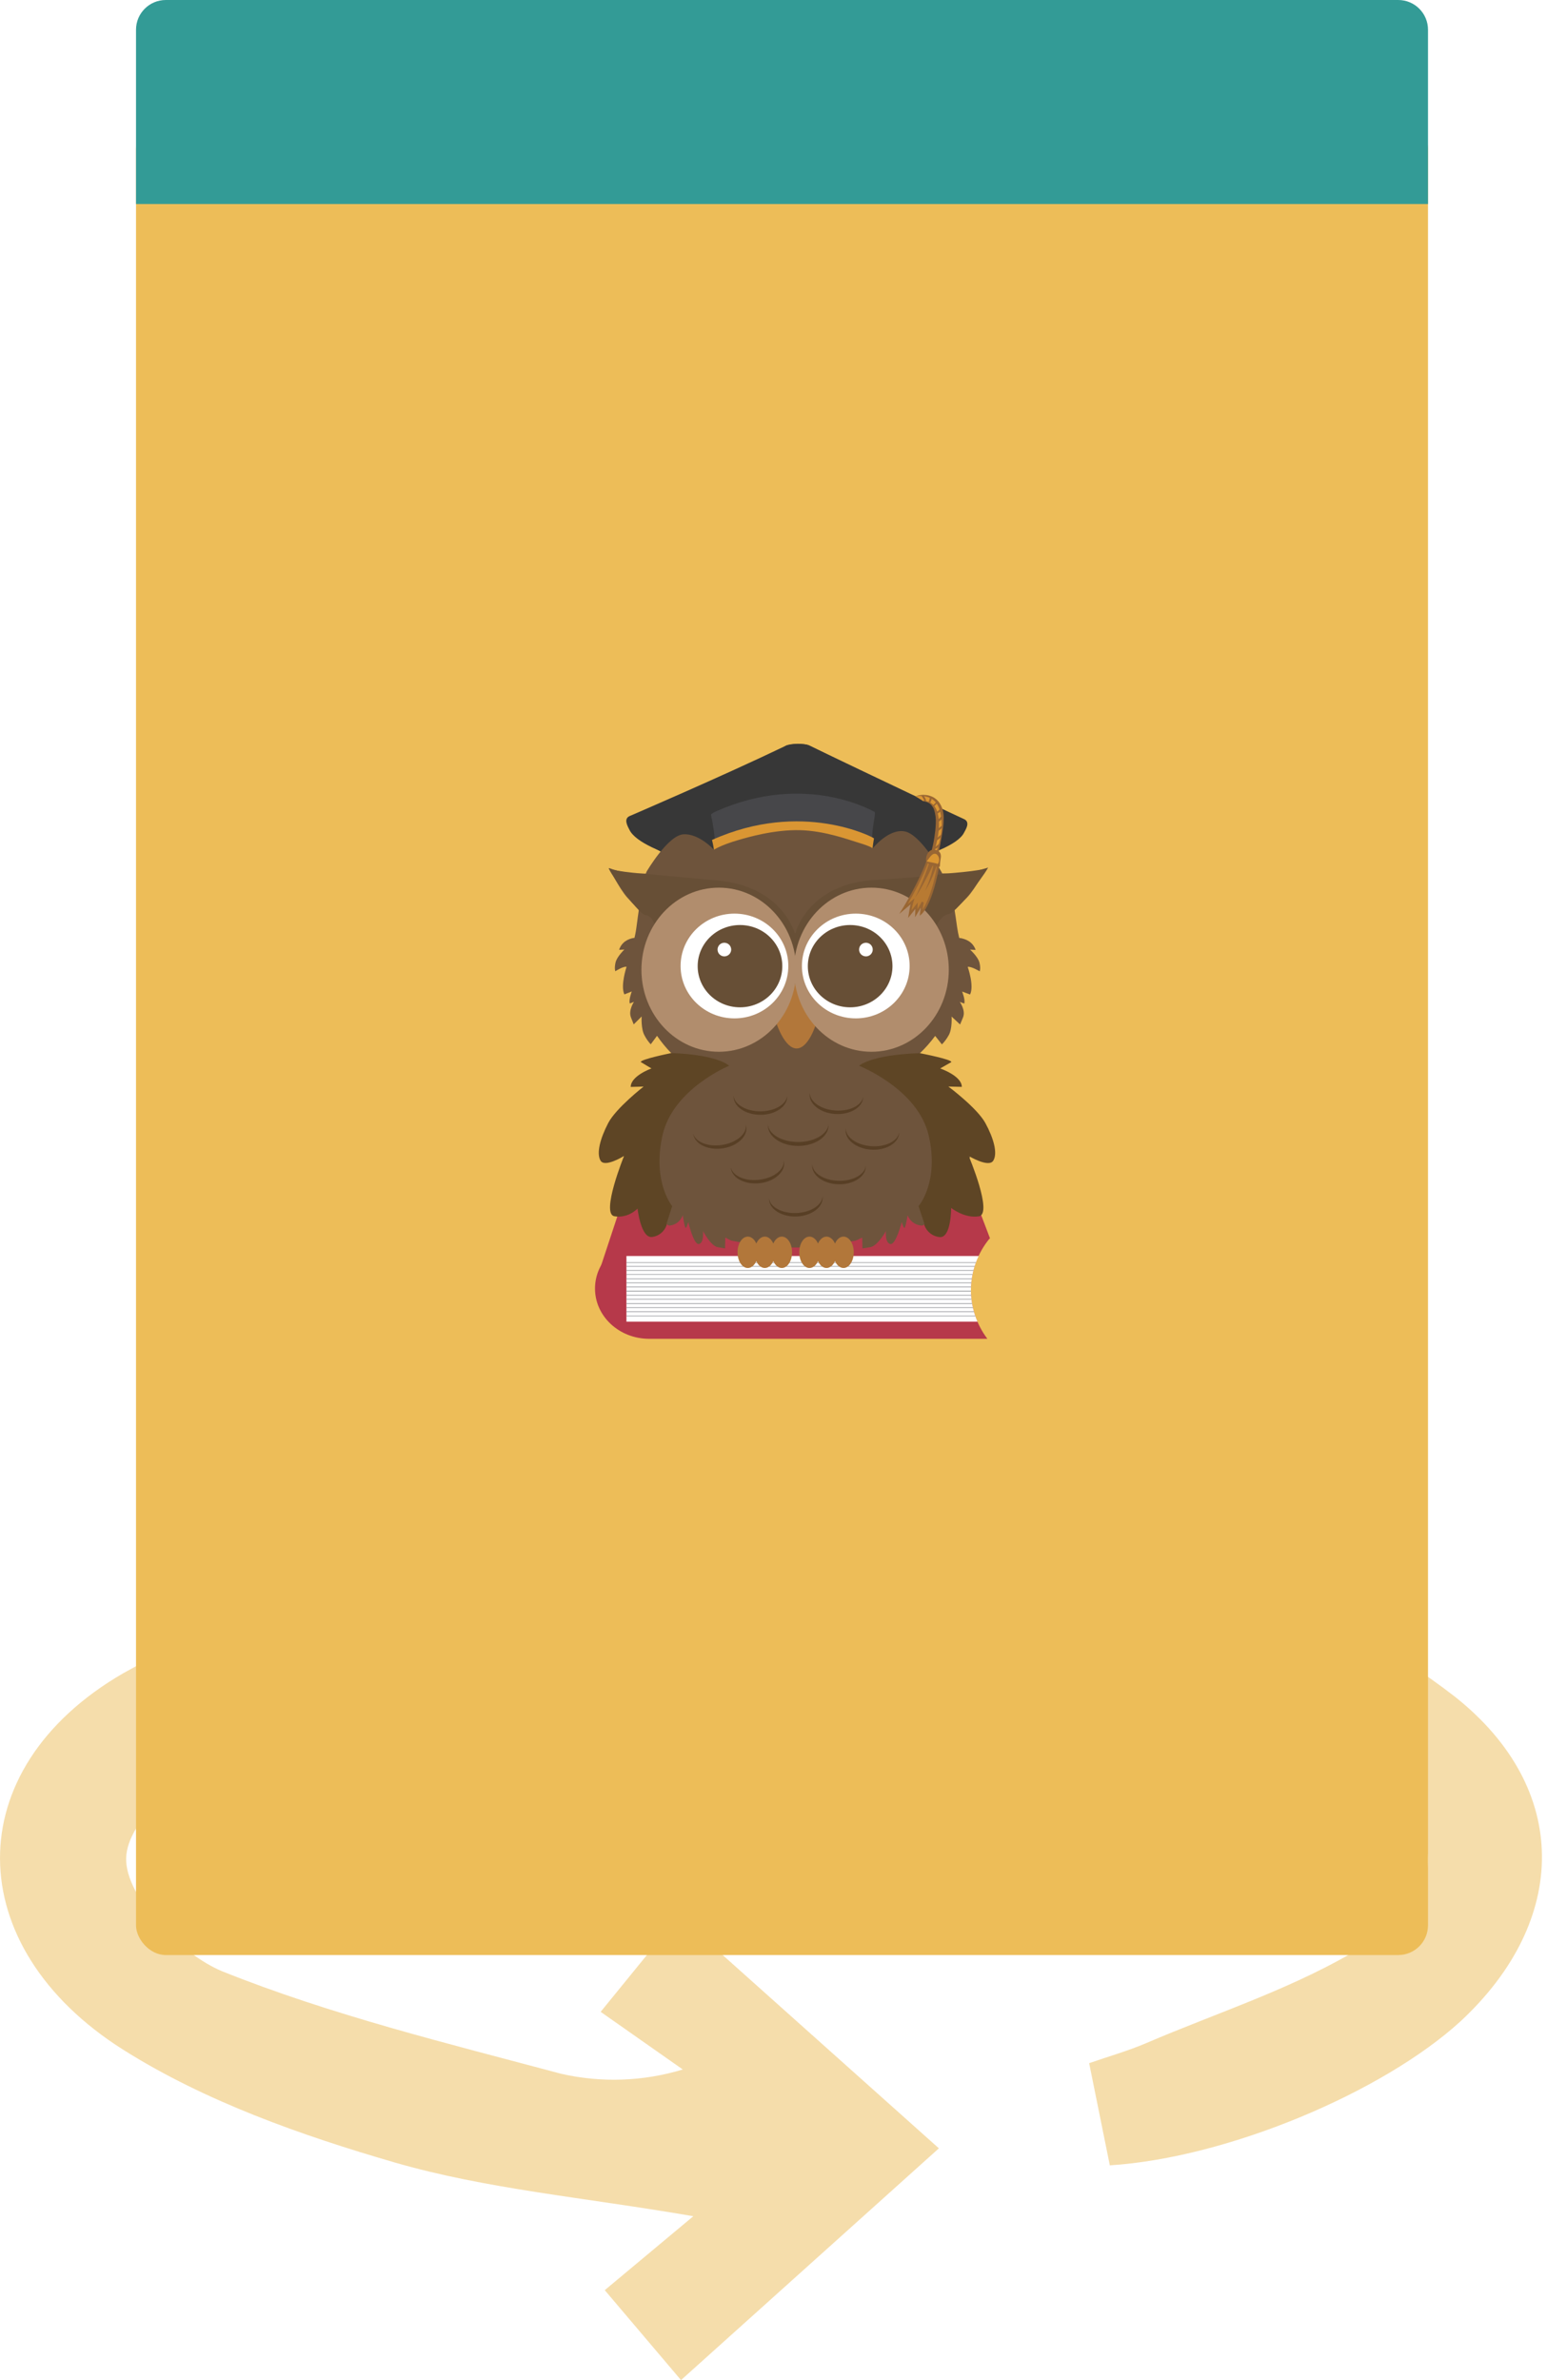 <svg width="52" height="80" viewBox="0 0 52 80" fill="none" xmlns="http://www.w3.org/2000/svg">
<path opacity="0.5" d="M37.305 72.782L36.61 69.347C37.268 69.119 37.903 68.94 38.506 68.683C40.972 67.622 43.567 66.813 45.867 65.388C48.71 63.606 48.692 61.513 45.927 59.633C44.064 58.369 42.035 57.401 39.904 56.76C30.774 54.09 21.126 54.09 11.996 56.76C10.427 57.134 8.928 57.781 7.561 58.673C6.181 59.642 4.263 61.159 4.24 62.467C4.217 63.775 6.08 65.684 7.46 66.256C11.141 67.733 15.028 68.678 18.865 69.705C20.218 70.013 21.621 69.963 22.951 69.56L20.19 67.622L22.817 64.395L31.559 72.21L22.891 80L20.328 76.977L23.305 74.492C19.625 73.857 16.349 73.581 13.248 72.68C10.147 71.779 6.903 70.64 4.134 68.891C-1.327 65.437 -1.428 59.473 4.134 56.246C8.039 54.07 12.24 52.544 16.588 51.721C25.053 49.949 33.808 50.502 42.012 53.325C44.488 54.159 46.819 55.412 48.913 57.036C52.805 60.127 52.74 64.555 49.092 67.942C46.479 70.33 41.262 72.53 37.305 72.782Z" fill="#EDBD58"/>
<g filter="url(#filter0_d_691_11271)">
<rect x="4.572" width="43.428" height="61.713" rx="1" fill="#EDBD58"/>
</g>
<g filter="url(#filter1_d_691_11271)">
<path d="M21.75 24.332C21.75 24.388 22.741 24.91 22.779 24.947C22.904 25.063 24.012 24.556 24.012 24.556L23.713 23.002H22.776L22.197 23.817L21.75 24.332Z" fill="#373737"/>
<path d="M31.262 24.722C31.262 24.722 30.617 24.959 30.508 24.949C30.399 24.939 29.326 24.524 29.326 24.524L29.666 23.186L30.597 23.278L31.093 24.144L31.262 24.722Z" fill="#373737"/>
<path d="M30.152 24.96C30.152 24.96 28.729 23.977 26.751 23.921C24.87 23.865 23.176 24.939 23.164 24.935C22.308 24.69 21.358 24.316 21.156 23.888C21.118 23.806 20.943 23.534 21.156 23.433C21.156 23.433 24.271 22.095 26.405 21.07C26.56 20.995 27.044 20.983 27.213 21.062C27.382 21.141 30.735 22.822 32.146 23.492C32.3 23.566 32.117 23.847 31.726 24.116C31.335 24.386 31.286 24.463 30.62 24.766L30.152 24.96Z" fill="#373737"/>
<path d="M27.433 23.658C27.433 23.658 25.85 23.919 26.813 23.906C28.694 23.88 30.302 24.994 30.315 24.99C31.178 24.762 32.197 24.409 32.407 23.984C32.446 23.904 32.627 23.645 32.416 23.537C32.398 23.537 29.316 22.074 27.19 21.053C27.034 20.978 26.57 20.982 26.407 21.07C26.244 21.158 24.968 23.641 26.524 23.753C29.268 23.956 26.424 23.392 26.809 23.668C27.194 23.945 26.609 23.352 27.268 23.668L27.433 23.658Z" fill="#373737"/>
<path d="M24.088 23.263C24.061 23.275 23.897 23.351 23.9 23.381C23.926 23.586 24.154 24.355 23.956 25.333C23.826 25.984 24.246 26.242 26.815 26.288C27.616 26.303 28.927 26.264 29.399 25.832C29.618 25.631 29.384 25.263 29.325 24.546C29.261 23.778 29.492 23.297 29.377 23.279C29.353 23.275 27.094 21.935 24.088 23.263Z" fill="#47474A"/>
<path d="M23.932 24.233C23.932 24.233 24.186 25.101 23.957 26.234C23.826 26.884 24.247 27.142 26.816 27.189C27.617 27.203 28.928 27.164 29.4 26.733C29.619 26.532 29.385 26.164 29.326 25.447C29.285 25.024 29.302 24.598 29.378 24.18C29.379 24.156 26.96 22.87 23.932 24.233Z" fill="#DA9633"/>
<path d="M33.279 37.628L20.193 38.574L23.733 27.865L29.574 27.873L33.279 37.628Z" fill="#B6394A"/>
<path d="M32.635 39.364C32.639 38.727 32.864 38.111 33.27 37.621H21.819C20.813 37.621 20 38.377 20 39.31C20 40.244 20.814 41 21.819 41H33.189C32.833 40.528 32.639 39.954 32.635 39.364Z" fill="#B6394A"/>
<path d="M32.636 39.364C32.637 38.967 32.726 38.575 32.897 38.217H21.057V40.423H32.857C32.712 40.089 32.637 39.728 32.636 39.364Z" fill="white"/>
<path d="M32.765 38.553H21.057V38.574H32.758L32.765 38.553Z" fill="#939498"/>
<path d="M32.724 38.691H21.057V38.713H32.718C32.72 38.706 32.722 38.699 32.724 38.691Z" fill="#939498"/>
<path d="M32.691 38.83H21.057V38.85H32.687C32.689 38.843 32.69 38.837 32.691 38.83Z" fill="#939498"/>
<path d="M32.667 38.971H21.057V38.992H32.664C32.665 38.985 32.666 38.978 32.667 38.971Z" fill="#939498"/>
<path d="M32.653 39.107H21.057V39.13H32.648C32.648 39.122 32.649 39.115 32.653 39.107Z" fill="#939498"/>
<path d="M32.64 39.248H21.057V39.27H32.639C32.639 39.263 32.639 39.255 32.64 39.248Z" fill="#939498"/>
<path d="M32.637 39.385H21.057V39.409H32.638C32.638 39.399 32.637 39.393 32.637 39.385Z" fill="#939498"/>
<path d="M32.642 39.525H21.057V39.547H32.643C32.643 39.539 32.642 39.532 32.642 39.525Z" fill="#939498"/>
<path d="M32.653 39.662H21.057V39.683H32.657C32.655 39.676 32.654 39.669 32.653 39.662Z" fill="#939498"/>
<path d="M32.673 39.803H21.057V39.825H32.677C32.676 39.818 32.675 39.811 32.673 39.803Z" fill="#939498"/>
<path d="M32.7 39.941H21.057V39.963H32.705C32.704 39.956 32.702 39.949 32.7 39.941Z" fill="#939498"/>
<path d="M32.736 40.08H21.057V40.101H32.74C32.739 40.093 32.738 40.086 32.736 40.08Z" fill="#939498"/>
<path d="M32.779 40.219H21.057V40.239H32.785C32.783 40.232 32.78 40.225 32.779 40.219Z" fill="#939498"/>
<path d="M32.809 38.426H21.057V38.447H32.801C32.804 38.44 32.806 38.432 32.809 38.426Z" fill="#939498"/>
<path d="M24.576 25.881C24.576 25.881 24.215 25.809 24.48 25.641C24.745 25.473 25.896 25.257 27.068 25.286C28.241 25.315 30.108 25.477 29.297 25.928" fill="#47474A"/>
<path d="M24.576 25.881C24.553 25.879 24.531 25.875 24.51 25.869C24.483 25.863 24.458 25.854 24.434 25.842C24.417 25.835 24.401 25.825 24.388 25.812C24.379 25.805 24.372 25.796 24.368 25.785C24.363 25.775 24.36 25.764 24.359 25.753C24.36 25.728 24.368 25.703 24.383 25.684C24.398 25.663 24.416 25.644 24.435 25.628L24.45 25.616L24.457 25.61L24.467 25.603L24.499 25.584C24.523 25.569 24.547 25.557 24.573 25.546C24.691 25.493 24.812 25.45 24.937 25.416C25.072 25.379 25.216 25.341 25.377 25.311C25.537 25.282 25.701 25.252 25.875 25.231L26.007 25.215L26.141 25.203C26.23 25.193 26.322 25.187 26.414 25.181C26.598 25.171 26.786 25.166 26.973 25.169C27.16 25.172 27.346 25.179 27.532 25.19C27.718 25.201 27.895 25.216 28.069 25.235C28.244 25.253 28.41 25.277 28.568 25.303C28.718 25.327 28.866 25.358 29.012 25.397C29.138 25.427 29.26 25.473 29.376 25.532C29.427 25.557 29.471 25.595 29.506 25.64C29.52 25.661 29.528 25.686 29.528 25.712C29.528 25.737 29.52 25.762 29.506 25.783C29.485 25.814 29.458 25.84 29.427 25.86C29.401 25.877 29.377 25.89 29.358 25.9C29.339 25.91 29.324 25.916 29.314 25.921L29.299 25.928L29.312 25.918L29.35 25.89C29.369 25.874 29.388 25.857 29.406 25.84C29.429 25.818 29.448 25.792 29.462 25.764C29.468 25.749 29.47 25.733 29.467 25.718C29.464 25.702 29.456 25.688 29.444 25.678C29.411 25.648 29.372 25.625 29.33 25.61C29.215 25.571 29.097 25.543 28.978 25.526C28.844 25.504 28.698 25.489 28.541 25.473C28.384 25.457 28.219 25.448 28.048 25.438C27.877 25.427 27.698 25.421 27.518 25.413C27.337 25.406 27.153 25.4 26.972 25.399C26.79 25.398 26.608 25.399 26.428 25.404C26.249 25.409 26.072 25.419 25.902 25.433C25.731 25.447 25.566 25.461 25.411 25.48L25.296 25.495L25.184 25.511C25.111 25.52 25.041 25.533 24.974 25.544C24.906 25.554 24.843 25.569 24.784 25.583L24.738 25.592L24.696 25.603C24.669 25.611 24.64 25.617 24.616 25.626C24.592 25.633 24.568 25.642 24.545 25.652L24.51 25.668H24.506L24.498 25.672L24.483 25.68C24.447 25.702 24.416 25.728 24.413 25.752C24.41 25.775 24.431 25.8 24.454 25.817C24.474 25.831 24.496 25.844 24.519 25.854C24.538 25.864 24.556 25.873 24.576 25.881Z" fill="#0F100E"/>
<path opacity="0.25" d="M24.148 24.512C24.148 24.51 24.148 24.508 24.148 24.506C24.149 24.504 24.151 24.503 24.153 24.502C24.154 24.502 24.157 24.502 24.158 24.503C24.16 24.503 24.161 24.505 24.162 24.507C24.262 24.696 24.739 25.396 26.265 25.225C26.265 25.225 23.576 25.449 24.63 26.102C24.63 26.102 24.043 26.009 24.078 25.514C24.112 25.036 24.218 24.998 24.148 24.512Z" fill="#0F100E"/>
<path opacity="0.25" d="M26.562 26.329C25.364 26.329 24.393 26.087 24.393 25.789C24.393 25.49 25.364 25.248 26.562 25.248C26.562 25.248 24.682 26.087 26.657 26.31L26.562 26.329Z" fill="#0F100E"/>
<path opacity="0.25" d="M27.382 25.238C28.586 25.238 29.562 25.48 29.562 25.779C29.562 26.077 28.586 26.32 27.382 26.32C27.382 26.32 29.273 25.482 27.287 25.258L27.382 25.238Z" fill="#0F100E"/>
<path opacity="0.5" d="M26.946 26.329C28.356 26.329 29.499 26.087 29.499 25.789C29.499 25.49 28.356 25.248 26.946 25.248C25.536 25.248 24.393 25.49 24.393 25.789C24.393 26.087 25.536 26.329 26.946 26.329Z" fill="#0F100E"/>
<path d="M31.109 25.219C31.109 25.219 30.562 24.052 30.327 24.067C30.091 24.081 30.061 24.835 30.061 24.835L31.109 25.219Z" fill="#675139"/>
<path d="M31.654 25.328L31.671 25.357C31.957 25.373 32.244 25.363 32.528 25.327C32.739 25.299 32.947 25.25 33.149 25.18C33.149 25.18 32.803 25.851 32.508 26.165C32.213 26.48 32.084 26.569 32.084 26.569C32.084 26.569 32.153 27.012 32.173 27.17C32.19 27.289 32.213 27.408 32.242 27.525C32.361 27.538 32.476 27.578 32.577 27.643C32.679 27.712 32.755 27.812 32.794 27.929L32.607 27.919C32.607 27.919 32.872 28.155 32.922 28.353C32.972 28.55 32.931 28.648 32.931 28.648C32.931 28.648 32.636 28.471 32.528 28.5C32.528 28.5 32.754 29.131 32.607 29.427L32.34 29.328C32.34 29.328 32.458 29.623 32.41 29.732L32.262 29.676C32.262 29.676 32.468 29.962 32.37 30.198L32.272 30.435L31.986 30.169C31.986 30.169 32.015 30.582 31.888 30.799C31.826 30.911 31.75 31.014 31.661 31.105L31.434 30.819C31.28 31.027 31.109 31.222 30.922 31.401C30.755 31.541 30.581 31.672 30.399 31.792C30.399 31.792 31.335 31.969 31.316 32.048L30.98 32.235C30.98 32.235 31.631 32.452 31.631 32.777L31.227 32.767C31.227 32.767 32.094 33.399 32.34 33.843C32.587 34.286 32.715 34.729 32.577 34.946C32.439 35.163 31.838 34.808 31.838 34.808C31.838 34.808 32.577 36.513 32.143 36.582C31.709 36.651 31.237 35.991 31.237 35.991C31.237 35.991 31.316 37.232 30.961 37.193C30.861 37.183 30.765 37.146 30.685 37.085C30.605 37.024 30.544 36.942 30.508 36.848C30.508 36.848 30.439 37.281 30.399 37.272C30.36 37.262 30.311 37.075 30.311 37.075C30.311 37.075 30.113 37.854 29.927 37.814C29.74 37.774 29.779 37.38 29.779 37.38C29.779 37.38 29.503 37.883 29.246 37.922L28.99 37.962L28.981 37.597C28.981 37.597 28.774 37.705 28.734 37.705C28.694 37.705 27.56 37.932 26.889 37.932H26.337C25.709 37.932 24.648 37.705 24.611 37.705C24.573 37.705 24.38 37.597 24.38 37.597L24.371 37.962L24.131 37.922C23.891 37.883 23.632 37.38 23.632 37.38C23.632 37.38 23.669 37.774 23.494 37.814C23.318 37.854 23.134 37.075 23.134 37.075C23.134 37.075 23.087 37.262 23.05 37.272C23.014 37.282 22.949 36.848 22.949 36.848C22.918 36.939 22.861 37.02 22.786 37.081C22.711 37.142 22.62 37.181 22.524 37.193C22.189 37.232 22.265 35.991 22.265 35.991C22.265 35.991 21.823 36.651 21.416 36.582C21.01 36.512 21.703 34.808 21.703 34.808C21.703 34.808 21.141 35.161 21.013 34.946C20.884 34.731 21.003 34.286 21.236 33.843C21.47 33.399 22.279 32.767 22.279 32.767L21.901 32.777C21.901 32.452 22.51 32.235 22.51 32.235L22.196 32.048C22.178 31.969 23.055 31.792 23.055 31.792C22.884 31.671 22.721 31.541 22.566 31.401C22.389 31.22 22.228 31.024 22.085 30.816L21.873 31.102C21.789 31.01 21.718 30.907 21.661 30.796C21.541 30.579 21.568 30.166 21.568 30.166L21.301 30.432L21.208 30.195C21.116 29.959 21.31 29.673 21.31 29.673L21.171 29.729C21.125 29.621 21.236 29.325 21.236 29.325L20.987 29.424C20.848 29.128 21.061 28.497 21.061 28.497C20.959 28.468 20.682 28.646 20.682 28.646C20.682 28.646 20.645 28.547 20.691 28.35C20.737 28.153 20.987 27.917 20.987 27.917L20.811 27.926C20.846 27.811 20.918 27.711 21.015 27.64C21.108 27.576 21.216 27.535 21.328 27.522C21.328 27.522 21.374 27.325 21.393 27.167C21.411 27.009 21.476 26.566 21.476 26.566C21.476 26.566 21.356 26.478 21.079 26.162C20.802 25.847 20.477 25.18 20.477 25.18C20.665 25.249 20.86 25.299 21.058 25.327C21.274 25.358 21.491 25.37 21.709 25.363L21.735 25.296C21.735 25.296 22.449 24.078 22.97 24.043C23.491 24.007 24 24.562 24 24.562C24 24.562 24.21 24.411 24.825 24.233C25.137 24.143 26.028 23.88 26.899 23.904C27.73 23.926 28.541 24.23 28.816 24.312C29.375 24.48 29.328 24.522 29.328 24.522C29.328 24.522 29.872 23.838 30.415 23.946C30.912 24.046 31.539 25.114 31.657 25.328" fill="#6E543C"/>
<path d="M26.106 30.413C26.106 30.413 26.38 31.256 26.787 31.241C27.194 31.226 27.437 30.391 27.437 30.391C27.437 30.391 28.029 29.055 26.714 29.084C25.398 29.114 26.106 30.413 26.106 30.413Z" fill="#B2773A"/>
<path d="M22.414 37.103L22.594 36.54C22.594 36.54 21.919 35.73 22.268 34.164C22.617 32.598 24.509 31.822 24.509 31.822C24.509 31.822 24.147 31.452 22.571 31.396L22.52 31.405C22.52 31.405 21.518 31.608 21.539 31.698L21.898 31.913C21.898 31.913 21.201 32.16 21.201 32.534L21.634 32.522C21.634 32.522 20.705 33.244 20.442 33.752C20.178 34.26 20.041 34.763 20.186 35.011C20.331 35.259 20.977 34.853 20.977 34.853C20.977 34.853 20.186 36.801 20.652 36.881C21.119 36.96 21.43 36.623 21.43 36.623C21.43 36.623 21.539 37.624 21.919 37.578C22.029 37.565 22.132 37.52 22.218 37.45C22.304 37.381 22.368 37.289 22.404 37.184L22.414 37.103Z" fill="#5E4525"/>
<path d="M31.063 37.104L30.875 36.541C30.875 36.541 31.581 35.73 31.216 34.164C30.852 32.598 28.877 31.823 28.877 31.823C28.877 31.823 29.252 31.457 30.897 31.4L30.953 31.406C30.953 31.406 32 31.609 31.978 31.699L31.603 31.913C31.603 31.913 32.33 32.161 32.33 32.532L31.878 32.521C31.878 32.521 32.848 33.243 33.123 33.751C33.399 34.259 33.542 34.765 33.387 35.013C33.233 35.261 32.562 34.855 32.562 34.855C32.562 34.855 33.387 36.803 32.903 36.883C32.418 36.962 31.971 36.601 31.971 36.601C31.971 36.601 31.978 37.626 31.579 37.581C31.466 37.569 31.359 37.526 31.27 37.456C31.18 37.386 31.112 37.293 31.072 37.186L31.063 37.104Z" fill="#5E4525"/>
<path d="M26.827 34.385C26.281 34.385 25.837 34.122 25.811 33.791C25.811 33.802 25.811 33.814 25.811 33.825C25.811 34.208 26.267 34.517 26.83 34.517C27.393 34.517 27.851 34.208 27.851 33.825C27.851 33.814 27.851 33.802 27.851 33.791C27.818 34.122 27.374 34.385 26.827 34.385Z" fill="#583F25"/>
<path d="M25.558 33.354C25.075 33.354 24.683 33.12 24.659 32.828C24.658 32.838 24.658 32.849 24.659 32.859C24.659 33.194 25.062 33.471 25.56 33.471C26.058 33.471 26.462 33.197 26.462 32.859C26.462 32.849 26.462 32.838 26.462 32.828C26.434 33.12 26.041 33.354 25.558 33.354Z" fill="#583F25"/>
<path d="M24.299 34.479C23.826 34.561 23.39 34.399 23.305 34.116C23.305 34.126 23.305 34.136 23.309 34.147C23.381 34.478 23.835 34.678 24.324 34.594C24.814 34.509 25.151 34.172 25.08 33.84C25.08 33.83 25.073 33.82 25.071 33.81C25.11 34.101 24.773 34.397 24.299 34.479Z" fill="#583F25"/>
<path d="M28.067 33.326C27.586 33.288 27.217 33.026 27.222 32.732C27.222 32.742 27.218 32.752 27.217 32.763C27.184 33.098 27.56 33.403 28.055 33.442C28.551 33.48 28.98 33.239 29.012 32.903C29.013 32.893 29.013 32.882 29.012 32.872C28.962 33.162 28.549 33.363 28.067 33.326Z" fill="#583F25"/>
<path d="M29.276 34.525C28.795 34.487 28.426 34.225 28.431 33.932C28.431 33.942 28.427 33.951 28.426 33.962C28.393 34.297 28.768 34.602 29.264 34.641C29.76 34.68 30.189 34.439 30.222 34.102C30.223 34.091 30.223 34.081 30.222 34.071C30.171 34.361 29.756 34.562 29.276 34.525Z" fill="#583F25"/>
<path d="M28.185 35.689C27.703 35.678 27.317 35.435 27.303 35.143C27.301 35.153 27.3 35.163 27.299 35.173C27.289 35.508 27.684 35.794 28.182 35.806C28.68 35.819 29.091 35.556 29.102 35.218C29.102 35.207 29.102 35.197 29.102 35.187C29.068 35.479 28.668 35.702 28.185 35.689Z" fill="#583F25"/>
<path d="M26.776 36.772C26.294 36.793 25.889 36.577 25.85 36.286C25.849 36.296 25.849 36.306 25.85 36.316C25.868 36.652 26.286 36.91 26.783 36.889C27.281 36.867 27.669 36.577 27.651 36.239C27.651 36.229 27.651 36.219 27.648 36.209C27.639 36.502 27.259 36.752 26.776 36.772Z" fill="#583F25"/>
<path d="M25.545 35.65C25.068 35.715 24.641 35.539 24.569 35.25C24.568 35.26 24.568 35.27 24.569 35.28C24.625 35.616 25.069 35.832 25.561 35.767C26.054 35.702 26.408 35.375 26.352 35.04C26.352 35.03 26.347 35.02 26.345 35.01C26.372 35.306 26.023 35.588 25.545 35.65Z" fill="#583F25"/>
<path d="M26.279 37.565C26.16 37.565 26.056 37.656 25.994 37.797C25.931 37.656 25.826 37.565 25.708 37.565C25.59 37.565 25.484 37.656 25.422 37.797C25.36 37.656 25.254 37.565 25.137 37.565C24.945 37.565 24.791 37.8 24.791 38.093C24.791 38.385 24.945 38.621 25.137 38.621C25.255 38.621 25.36 38.529 25.422 38.389C25.484 38.529 25.589 38.621 25.708 38.621C25.826 38.621 25.931 38.529 25.994 38.389C26.056 38.529 26.161 38.621 26.279 38.621C26.47 38.621 26.624 38.385 26.624 38.093C26.624 37.801 26.472 37.565 26.279 37.565Z" fill="#B2773A"/>
<path d="M28.353 37.565C28.234 37.565 28.129 37.656 28.067 37.797C28.005 37.656 27.899 37.565 27.782 37.565C27.663 37.565 27.558 37.656 27.496 37.797C27.434 37.656 27.328 37.565 27.21 37.565C27.02 37.565 26.865 37.8 26.865 38.093C26.865 38.385 27.02 38.621 27.21 38.621C27.329 38.621 27.434 38.529 27.496 38.389C27.558 38.529 27.663 38.621 27.782 38.621C27.899 38.621 28.005 38.529 28.067 38.389C28.129 38.529 28.235 38.621 28.353 38.621C28.544 38.621 28.698 38.385 28.698 38.093C28.698 37.801 28.544 37.565 28.353 37.565Z" fill="#B2773A"/>
<path d="M21.996 27.068C21.996 27.068 21.94 26.794 21.679 26.749C21.418 26.704 20.318 25.061 20.477 25.184C20.635 25.306 21.91 25.389 21.91 25.389C21.91 25.389 21.939 25.4 24.134 25.598C26.31 25.796 26.719 27.381 26.719 27.381L26.748 27.337C26.748 27.337 27.163 25.711 29.394 25.578C31.625 25.445 31.671 25.371 31.671 25.371C31.671 25.371 33.03 25.282 33.192 25.164C33.355 25.046 32.173 26.674 31.907 26.716C31.64 26.759 31.487 27.096 31.487 27.096L26.704 28.662L22.04 27.049" fill="#674F36"/>
<path d="M26.764 28.595C26.764 30.118 25.599 31.352 24.162 31.352C22.725 31.352 21.561 30.118 21.561 28.595C21.561 27.071 22.726 25.836 24.162 25.836C25.598 25.836 26.764 27.071 26.764 28.595Z" fill="#B18D6D"/>
<path d="M26.498 28.469C26.498 29.442 25.688 30.23 24.688 30.23C23.688 30.23 22.877 29.442 22.877 28.469C22.877 27.496 23.688 26.709 24.688 26.709C25.688 26.709 26.498 27.497 26.498 28.469Z" fill="white"/>
<path d="M26.296 28.475C26.296 29.239 25.659 29.858 24.874 29.858C24.088 29.858 23.451 29.239 23.451 28.475C23.451 27.711 24.088 27.092 24.874 27.092C25.659 27.092 26.296 27.711 26.296 28.475Z" fill="#674F36"/>
<path d="M24.578 27.916C24.578 27.962 24.564 28.006 24.539 28.044C24.514 28.081 24.478 28.111 24.436 28.128C24.395 28.146 24.349 28.15 24.304 28.142C24.259 28.133 24.219 28.111 24.186 28.079C24.154 28.047 24.133 28.006 24.124 27.962C24.115 27.917 24.119 27.871 24.137 27.829C24.154 27.787 24.183 27.751 24.221 27.726C24.259 27.701 24.303 27.688 24.348 27.688C24.409 27.688 24.467 27.712 24.51 27.754C24.553 27.797 24.577 27.855 24.578 27.916Z" fill="white"/>
<path d="M26.689 28.595C26.689 30.118 27.855 31.352 29.291 31.352C30.728 31.352 31.892 30.118 31.892 28.595C31.892 27.071 30.728 25.836 29.291 25.836C27.855 25.836 26.689 27.071 26.689 28.595Z" fill="#B18D6D"/>
<path d="M26.955 28.469C26.955 29.442 27.766 30.23 28.766 30.23C29.765 30.23 30.576 29.442 30.576 28.469C30.576 27.496 29.766 26.709 28.766 26.709C27.766 26.709 26.955 27.497 26.955 28.469Z" fill="white"/>
<path d="M27.154 28.475C27.154 29.239 27.791 29.858 28.576 29.858C29.362 29.858 29.999 29.239 29.999 28.475C29.999 27.711 29.363 27.092 28.576 27.092C27.791 27.092 27.154 27.711 27.154 28.475Z" fill="#674F36"/>
<path d="M28.877 27.916C28.877 27.962 28.89 28.006 28.915 28.044C28.94 28.081 28.976 28.111 29.018 28.128C29.06 28.146 29.106 28.15 29.151 28.142C29.195 28.133 29.236 28.111 29.268 28.079C29.3 28.047 29.322 28.006 29.331 27.962C29.34 27.917 29.335 27.871 29.318 27.829C29.301 27.787 29.271 27.751 29.234 27.726C29.196 27.701 29.151 27.688 29.106 27.688C29.046 27.688 28.987 27.712 28.944 27.754C28.901 27.797 28.877 27.855 28.877 27.916Z" fill="white"/>
<path d="M31.354 25.25L31.37 25.279L31.354 25.25Z" fill="#6E543C"/>
<path d="M30.768 22.762C30.768 22.762 32.192 22.391 31.494 24.715L31.349 24.652C31.349 24.652 31.873 22.953 31.028 22.924" fill="#DA9633"/>
<path d="M30.768 22.762C30.833 22.742 30.9 22.727 30.968 22.72C31.027 22.715 31.087 22.716 31.146 22.724C31.207 22.732 31.266 22.749 31.322 22.773C31.432 22.822 31.526 22.902 31.59 23.005C31.621 23.053 31.646 23.104 31.666 23.158C31.702 23.261 31.721 23.37 31.722 23.479C31.723 23.586 31.717 23.692 31.702 23.797C31.69 23.901 31.674 24.005 31.656 24.109C31.62 24.316 31.58 24.522 31.53 24.724L31.521 24.763L31.475 24.746L31.33 24.69L31.295 24.676L31.304 24.641C31.324 24.563 31.343 24.484 31.36 24.405C31.377 24.327 31.392 24.247 31.404 24.167C31.417 24.088 31.428 24.008 31.437 23.928C31.445 23.848 31.452 23.768 31.455 23.688C31.465 23.529 31.446 23.37 31.399 23.218C31.373 23.142 31.326 23.074 31.265 23.022C31.232 22.994 31.194 22.973 31.153 22.959C31.112 22.944 31.069 22.934 31.025 22.929L31.017 22.917C31.066 22.916 31.115 22.921 31.163 22.933C31.209 22.944 31.253 22.963 31.293 22.988C31.331 23.014 31.366 23.046 31.396 23.082C31.424 23.116 31.448 23.154 31.467 23.194C31.503 23.272 31.528 23.355 31.541 23.441C31.554 23.524 31.561 23.608 31.561 23.692C31.561 23.775 31.557 23.858 31.549 23.94C31.539 24.023 31.528 24.104 31.512 24.185C31.495 24.266 31.479 24.346 31.459 24.426C31.438 24.506 31.416 24.585 31.39 24.664L31.365 24.615L31.506 24.681L31.45 24.703C31.485 24.605 31.518 24.506 31.548 24.405C31.562 24.355 31.577 24.305 31.589 24.254C31.601 24.203 31.612 24.153 31.621 24.101C31.631 24.05 31.637 23.999 31.644 23.947C31.651 23.895 31.654 23.843 31.655 23.791C31.659 23.687 31.654 23.583 31.64 23.48C31.634 23.429 31.625 23.379 31.614 23.328C31.603 23.279 31.589 23.229 31.572 23.181C31.555 23.133 31.533 23.087 31.507 23.043C31.481 22.999 31.449 22.959 31.412 22.923C31.374 22.887 31.331 22.856 31.285 22.832C31.236 22.807 31.185 22.788 31.131 22.776C31.076 22.763 31.02 22.756 30.964 22.754C30.908 22.752 30.852 22.754 30.796 22.761L30.768 22.762Z" fill="#996633"/>
<path d="M31.193 24.898C30.907 25.694 30.369 26.553 30.369 26.553L30.671 26.297L30.642 26.393L30.615 26.515L30.578 26.729L30.805 26.444L30.795 26.7C30.795 26.7 30.992 26.378 31.011 26.325L30.955 26.699C30.955 26.699 31.329 26.371 31.556 24.945" fill="#B87A32"/>
<path d="M30.524 26.856L30.583 26.509L30.609 26.397L30.225 26.72L30.341 26.535C30.346 26.526 30.881 25.671 31.163 24.887L31.229 24.909C31.022 25.484 30.681 26.097 30.509 26.391L30.739 26.195L30.68 26.402L30.652 26.522L30.638 26.601L30.847 26.338L30.838 26.562C30.904 26.45 30.971 26.338 30.98 26.31L31.048 26.326L31.013 26.573C31.134 26.395 31.368 25.938 31.527 24.936L31.596 24.947C31.373 26.367 31.001 26.704 30.985 26.718L30.913 26.781L30.952 26.507C30.896 26.599 30.84 26.694 30.829 26.712L30.758 26.832L30.769 26.549L30.524 26.856Z" fill="#996633"/>
<path d="M31.139 24.948C31.139 24.948 31.235 24.53 31.481 24.642C31.689 24.738 31.547 25.094 31.547 25.094C31.547 25.094 31.224 25.036 31.139 24.948Z" fill="#DA9633"/>
<path d="M31.131 24.948C31.127 24.926 31.126 24.903 31.128 24.881C31.128 24.858 31.13 24.836 31.135 24.814C31.143 24.769 31.159 24.725 31.182 24.685C31.195 24.663 31.211 24.642 31.229 24.624C31.25 24.603 31.275 24.586 31.302 24.574C31.334 24.561 31.369 24.555 31.403 24.557C31.436 24.559 31.468 24.568 31.497 24.583L31.506 24.588H31.512H31.514H31.518L31.526 24.592L31.534 24.598L31.555 24.614L31.572 24.63C31.592 24.651 31.607 24.676 31.616 24.703C31.628 24.75 31.63 24.798 31.621 24.846C31.614 24.889 31.608 24.931 31.603 24.974C31.601 24.995 31.599 25.017 31.598 25.038C31.597 25.06 31.598 25.083 31.593 25.106L31.588 25.134H31.537C31.519 25.135 31.5 25.135 31.481 25.134C31.463 25.132 31.444 25.129 31.425 25.125C31.389 25.116 31.352 25.104 31.317 25.09C31.281 25.075 31.247 25.056 31.215 25.034C31.198 25.023 31.183 25.01 31.169 24.996C31.154 24.982 31.143 24.966 31.135 24.948H31.131ZM31.148 24.948C31.163 24.953 31.178 24.959 31.194 24.962C31.21 24.966 31.229 24.97 31.246 24.974L31.349 24.994C31.384 25.002 31.418 25.009 31.452 25.017C31.487 25.026 31.521 25.038 31.553 25.052L31.498 25.08C31.51 25.064 31.521 25.046 31.531 25.028C31.541 25.011 31.55 24.992 31.556 24.973C31.568 24.933 31.57 24.892 31.563 24.852C31.556 24.814 31.54 24.779 31.516 24.749C31.506 24.737 31.495 24.726 31.482 24.717L31.476 24.709L31.469 24.705H31.463L31.456 24.701H31.452H31.455H31.449C31.436 24.697 31.422 24.695 31.409 24.697C31.398 24.698 31.387 24.7 31.376 24.704C31.348 24.718 31.322 24.737 31.301 24.76C31.274 24.789 31.249 24.819 31.226 24.851L31.189 24.902L31.148 24.948Z" fill="#996633"/>
<path d="M31.375 24.557C31.383 24.542 31.393 24.527 31.404 24.513C31.427 24.485 31.451 24.459 31.478 24.435C31.507 24.41 31.537 24.385 31.56 24.367C31.571 24.358 31.581 24.35 31.588 24.343L31.6 24.334C31.6 24.334 31.6 24.34 31.6 24.349C31.601 24.354 31.601 24.36 31.6 24.366C31.599 24.373 31.597 24.38 31.594 24.387C31.588 24.403 31.579 24.419 31.568 24.434C31.556 24.451 31.542 24.466 31.527 24.479C31.499 24.506 31.466 24.526 31.43 24.541C31.412 24.548 31.394 24.554 31.375 24.557Z" fill="#996633"/>
<path d="M31.424 24.265C31.432 24.25 31.442 24.236 31.453 24.223C31.475 24.195 31.5 24.168 31.527 24.144C31.556 24.118 31.583 24.094 31.609 24.076C31.62 24.067 31.631 24.059 31.637 24.053L31.649 24.043C31.649 24.048 31.649 24.053 31.649 24.058C31.649 24.064 31.649 24.069 31.649 24.075C31.648 24.082 31.646 24.089 31.643 24.096C31.636 24.112 31.628 24.128 31.617 24.143C31.605 24.16 31.592 24.175 31.576 24.188C31.548 24.214 31.515 24.235 31.479 24.25C31.462 24.258 31.443 24.263 31.424 24.265Z" fill="#996633"/>
<path d="M31.467 23.948C31.475 23.932 31.485 23.918 31.495 23.904C31.518 23.876 31.543 23.85 31.57 23.826C31.599 23.8 31.628 23.776 31.652 23.758C31.663 23.749 31.674 23.741 31.68 23.735L31.692 23.725C31.692 23.725 31.692 23.73 31.692 23.74C31.692 23.745 31.692 23.751 31.692 23.756C31.69 23.764 31.688 23.771 31.685 23.778C31.679 23.794 31.671 23.81 31.66 23.825C31.648 23.841 31.635 23.856 31.619 23.87C31.59 23.896 31.557 23.917 31.522 23.932C31.504 23.939 31.486 23.945 31.467 23.948Z" fill="#996633"/>
<path d="M31.527 23.63L31.486 23.58C31.527 23.553 31.637 23.468 31.661 23.398L31.717 23.426C31.682 23.516 31.614 23.589 31.527 23.63Z" fill="#996633"/>
<path d="M31.494 23.345L31.471 23.29C31.527 23.271 31.573 23.23 31.599 23.178L31.664 23.198C31.647 23.233 31.623 23.264 31.594 23.289C31.565 23.315 31.531 23.334 31.494 23.345Z" fill="#996633"/>
<path d="M31.366 23.125L31.332 23.088C31.37 23.06 31.474 22.976 31.494 22.916L31.536 22.939C31.506 23.023 31.369 23.121 31.366 23.125Z" fill="#996633"/>
<path d="M31.265 22.983L31.213 22.943C31.241 22.896 31.256 22.841 31.254 22.785H31.321C31.323 22.855 31.304 22.924 31.265 22.983Z" fill="#996633"/>
<path d="M31.068 22.934C31.052 22.868 31.02 22.808 30.975 22.757L31.023 22.717C31.078 22.775 31.116 22.847 31.135 22.924L31.068 22.934Z" fill="#996633"/>
<path d="M31.371 25.048L31.348 25.099C31.333 25.131 31.312 25.177 31.285 25.232C31.258 25.287 31.229 25.35 31.193 25.418C31.157 25.487 31.12 25.558 31.081 25.63C31.061 25.666 31.041 25.702 31.023 25.737C31.003 25.772 30.984 25.807 30.967 25.84L30.86 26.019C30.793 26.122 30.748 26.187 30.748 26.187C30.748 26.187 30.785 26.115 30.841 26.008L30.926 25.819C30.942 25.785 30.956 25.749 30.972 25.712C30.987 25.676 31.002 25.639 31.018 25.601C31.047 25.526 31.077 25.451 31.103 25.381C31.129 25.311 31.153 25.245 31.173 25.188C31.192 25.131 31.209 25.084 31.22 25.05L31.237 24.998L31.371 25.048Z" fill="#996633"/>
<path d="M31.479 25.105L31.466 25.143C31.458 25.168 31.446 25.203 31.431 25.243C31.416 25.284 31.396 25.332 31.375 25.383C31.353 25.434 31.334 25.49 31.311 25.54C31.298 25.566 31.286 25.593 31.274 25.619C31.262 25.645 31.249 25.67 31.237 25.695C31.21 25.743 31.189 25.789 31.166 25.826L31.092 25.953C31.092 25.953 31.116 25.897 31.148 25.82C31.166 25.781 31.182 25.733 31.204 25.683C31.213 25.657 31.224 25.631 31.232 25.604C31.241 25.576 31.251 25.548 31.259 25.523C31.279 25.467 31.293 25.411 31.309 25.361C31.325 25.311 31.335 25.261 31.346 25.219C31.356 25.178 31.363 25.143 31.369 25.119C31.374 25.095 31.377 25.08 31.377 25.08L31.479 25.105Z" fill="#996633"/>
</g>
<path d="M4.572 1C4.572 0.448 5.02 0 5.572 0H47C47.553 0 48 0.448 48 1V6.857H4.572V1Z" fill="#339B96"/>
<defs>
<filter id="filter0_d_691_11271" x="0.572" y="0" width="51.428" height="69.713" filterUnits="userSpaceOnUse" color-interpolation-filters="sRGB">
<feFlood flood-opacity="0" result="BackgroundImageFix"/>
<feColorMatrix in="SourceAlpha" type="matrix" values="0 0 0 0 0 0 0 0 0 0 0 0 0 0 0 0 0 0 127 0" result="hardAlpha"/>
<feOffset dy="4"/>
<feGaussianBlur stdDeviation="2"/>
<feComposite in2="hardAlpha" operator="out"/>
<feColorMatrix type="matrix" values="0 0 0 0 0 0 0 0 0 0 0 0 0 0 0 0 0 0 0.1 0"/>
<feBlend mode="normal" in2="BackgroundImageFix" result="effect1_dropShadow_691_11271"/>
<feBlend mode="normal" in="SourceGraphic" in2="effect1_dropShadow_691_11271" result="shape"/>
</filter>
<filter id="filter1_d_691_11271" x="5" y="10" width="43.451" height="50" filterUnits="userSpaceOnUse" color-interpolation-filters="sRGB">
<feFlood flood-opacity="0" result="BackgroundImageFix"/>
<feColorMatrix in="SourceAlpha" type="matrix" values="0 0 0 0 0 0 0 0 0 0 0 0 0 0 0 0 0 0 127 0" result="hardAlpha"/>
<feOffset dy="4"/>
<feGaussianBlur stdDeviation="7.5"/>
<feComposite in2="hardAlpha" operator="out"/>
<feColorMatrix type="matrix" values="0 0 0 0 0 0 0 0 0 0 0 0 0 0 0 0 0 0 0.15 0"/>
<feBlend mode="normal" in2="BackgroundImageFix" result="effect1_dropShadow_691_11271"/>
<feBlend mode="normal" in="SourceGraphic" in2="effect1_dropShadow_691_11271" result="shape"/>
</filter>
</defs>
</svg>
